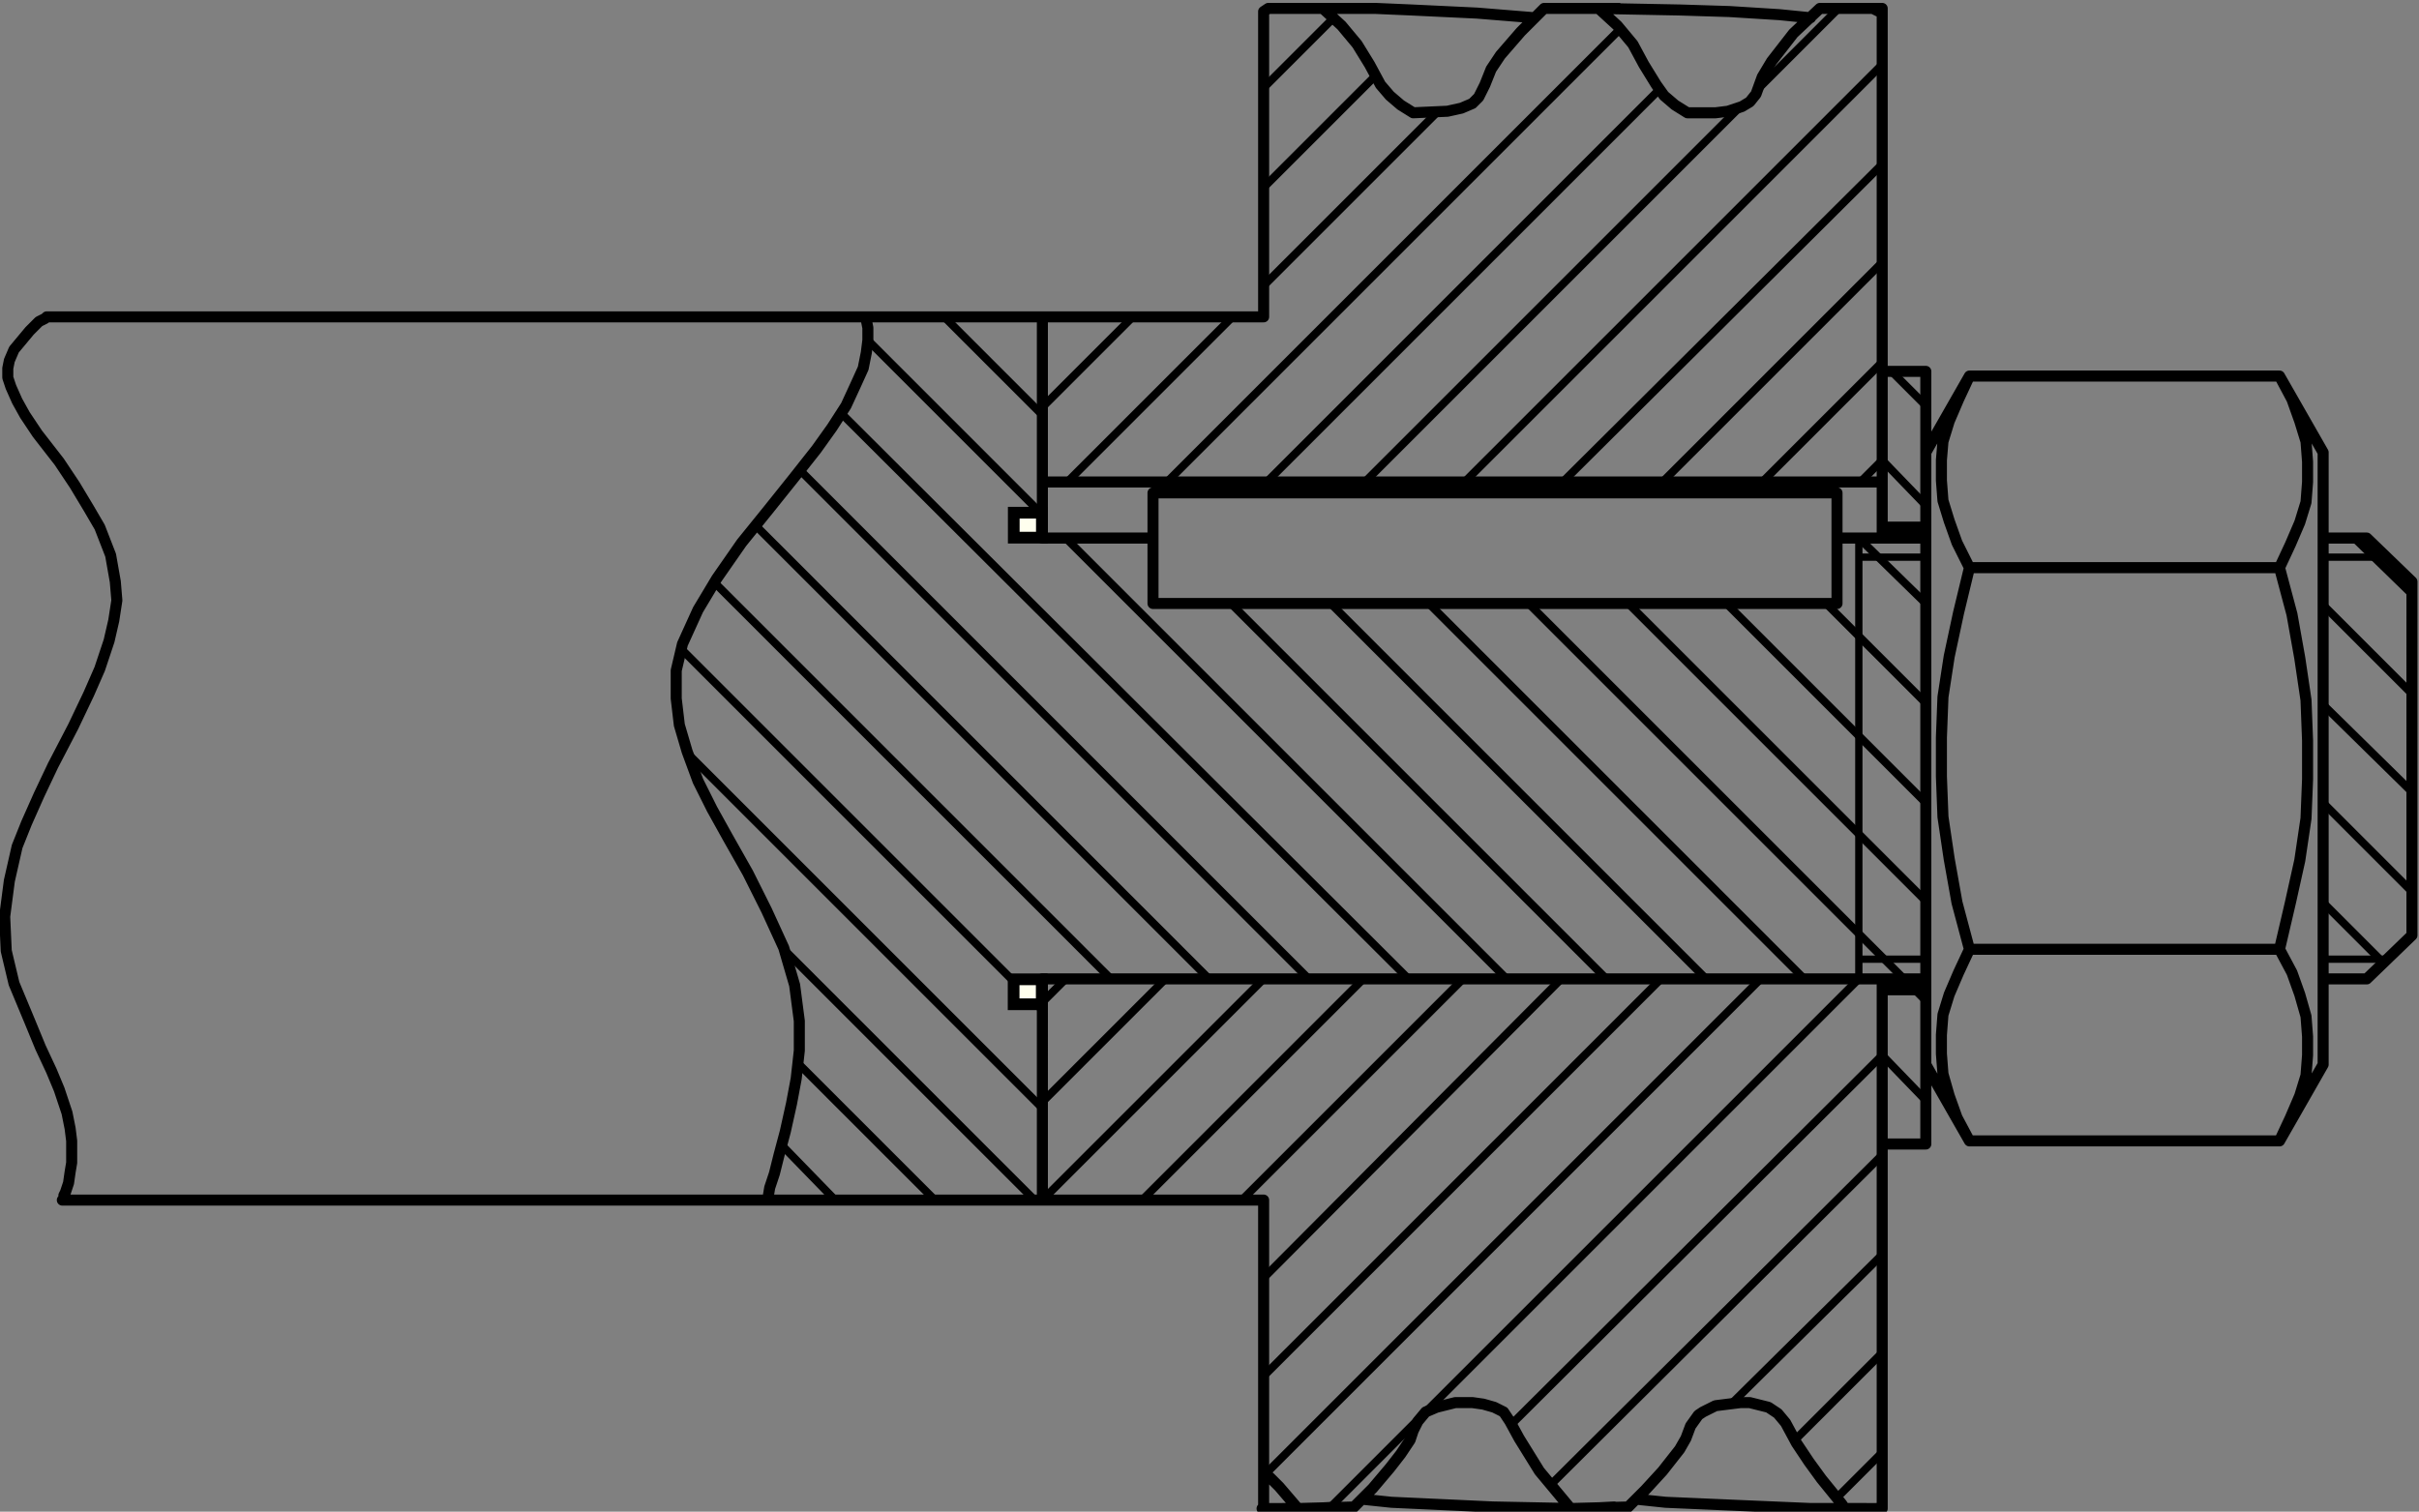<?xml version="1.0" encoding="UTF-8" standalone="no"?>
<!-- Created with Inkscape (http://www.inkscape.org/) -->

<svg
   xmlns:dc="http://purl.org/dc/elements/1.1/"
   xmlns:cc="http://creativecommons.org/ns#"
   xmlns:rdf="http://www.w3.org/1999/02/22-rdf-syntax-ns#"
   xmlns:svg="http://www.w3.org/2000/svg"
   xmlns="http://www.w3.org/2000/svg"
   xmlns:sodipodi="http://sodipodi.sourceforge.net/DTD/sodipodi-0.dtd"
   xmlns:inkscape="http://www.inkscape.org/namespaces/inkscape"
   version="1.1"
   id="svg815"
   xml:space="preserve"
   width="206.952"
   height="129.359"
   viewBox="0 0 206.952 129.359"
   sodipodi:docname="Asemblage_pignon_cor.svg"
   inkscape:version="0.92.4 (5da689c313, 2019-01-14)"><rect x="0" y="0" width="206.952" height="129.359" fill="#808080" stroke="none"/><defs
     id="defs819" /><sodipodi:namedview
     pagecolor="#ffffff"
     bordercolor="#666666"
     borderopacity="1"
     objecttolerance="10"
     gridtolerance="10"
     guidetolerance="10"
     inkscape:pageopacity="0"
     inkscape:pageshadow="2"
     inkscape:window-width="1366"
     inkscape:window-height="705"
     id="namedview817"
     showgrid="false"
     fit-margin-top="0"
     fit-margin-left="0"
     fit-margin-right="0"
     fit-margin-bottom="0"
     inkscape:snap-global="false"
     inkscape:zoom="2.9384433"
     inkscape:cx="88.83223"
     inkscape:cy="66.206424"
     inkscape:window-x="-8"
     inkscape:window-y="-8"
     inkscape:window-maximized="1"
     inkscape:current-layer="g823" /><g
     id="g823"
     inkscape:groupmode="layer"
     inkscape:label="Asemblage_pignon"
     transform="matrix(1.333,0,0,-1.333,-286.861,967.546)"><g
       id="g995"
       transform="translate(334.6,694.9)"><path
         d="M 0,0 1.4,1.4 M -6.3,0 1.4,7.7 M -12.7,0 1.4,14.1 M -19.1,0 1.4,20.4 M -25.4,0 1.4,26.8 M -31.8,0 l 24,24 m 1.2,1.2 5.2,5.2 M -38.1,0 -12.9,25.2 M -44.5,0 -15.4,29.1 M -50.9,0 -40.3,10.6 m 2,2 11.1,11.1 m -25.3,-18.9 5.8,5.8 m 8.4,8.3 7.2,7.2 m -7.2,-0.8 4.5,4.5 m -18.7,-63.2 1.5,1.5 m -1.5,-7.9 7.9,7.9 m -7.9,-14.2 14.2,14.2 m -7.8,-14.2 14.2,14.2 m -7.8,-14.2 14.2,14.2 m -12.8,-19.2 19.1,19.2 m -19.1,-25.5 25.5,25.5 m -25.4,-31.8 31.8,31.8 m -27.6,-33.9 5.9,5.9 28,28 m -22.3,-28.6 23.8,23.7 m -21.3,-27.6 21.3,21.2 m -9.6,-15.9 9.6,9.5 m -16.3,-16.2 0.8,0.7 m 9.9,3.6 5.6,5.6 m -2.9,-9.3 2.9,2.9 m 34,55.1 -3.7,3.6 m 3.7,-10 -5.7,5.7 m 5.7,-12 -5.7,5.6 m 5.7,-12 -5.7,5.7 m 3.9,-10.3 -3.9,3.9 M 4.2,-7.8 -0.1,-3.6 m 4.3,-10.6 -6.4,6.4 M 4.2,-20.6 -8.6,-7.8 M 4.2,-26.9 -14.9,-7.8 M 2.8,-31.9 -21.3,-7.8 M -3.6,-31.9 -27.7,-7.8 M -9.9,-31.9 -34,-7.8 m 17.7,-24.1 -24.1,24.1 m -12.1,12.1 -6.3,6.3 M -22.7,-31.9 -51,-3.6 m -1.5,1.5 -11.2,11.2 m 34.7,-41 -36.4,36.3 m 30,-36.3 L -68,0.7 m 26.2,-32.6 -29.1,29.1 m 22.8,-29.1 -25.5,25.5 m 21.1,-27.5 -23.2,23.2 m 23.2,-29.5 -22.7,22.7 m 22.2,-28.6 -16,16 m 9.6,-16 -8.8,8.8 m 2.4,-8.8 -3.4,3.5 M 4.2,4.9 2,7.1 M 4.2,-1.5 1.4,1.4 m 2.8,-34.7 -0.7,0.7 m 0.7,-7.1 -2.8,2.9"
         style="fill:none;stroke:#000000;stroke-width:0.51;stroke-linecap:round;stroke-linejoin:round;stroke-miterlimit:10;stroke-dasharray:none;stroke-opacity:1"
         id="path997"
         inkscape:connector-curvature="0" /></g><g
       id="g999"
       transform="translate(333.1,691.3)"><path
         d="m 0,0 v 2.9 m -43.9,0 V 0 M 2.9,-38.9 h 2.8 m 0,49.6 H 2.9 M -51,14.2 h -63.9 m 1,-56.7 H -51 M -43.9,0 H -51 M 34,0 H 31.2 M 5.7,0 H 0 m 2.9,-28.3 h 2.8 m 25.5,0 H 34 m 0,0 2.9,2.8 m 0,22.7 L 34,0 m -48,34 h -0.4 -0.8 -0.4 -0.6 -0.8 -0.9 m -13.8,0 h -0.1 -0.7 -0.5 -0.7 -0.9 -0.8 M 2.9,34 H 2.1 1.3 -0.4 m -17.7,-96.3 h 1.9 l 1.9,0.1 m -21.3,-0.1 h 0.3 m 0.2,0 h 1.4 l 1.7,0.1 m 31.6,-0.1 h 0.1 0.9 0.7 0.6 m 0.6,0 H 2.9 M -36.8,14.2 H -51 m 0,-56.7 h 14.2 m 65.2,3.8 2.8,4.9 m 0,39.3 -2.8,4.9 M 8.5,10.4 5.7,5.5 m 0,-39.3 2.8,-4.9 M 0,2.9 v -7.1 m 0,7.1 v 0 m -43.9,0 v -7.1 m 0,7.1 v 0 m 0,0 H 0 M -43.9,-4.2 H 0 m 2.9,14.9 h 2.8 m 0,-49.6 H 2.9 m 0,49.6 v 0 m 2.8,-49.6 v 0 m 0,49.6 v 0 M 2.9,0.7 H 5.7 M 5.7,-29 H 2.9 m 0,29.1 v 0.2 0.3 0.1 m 0,-39.6 v 9.9 m 2.8,-9.9 v 5.1 M 2.9,0.7 v 10 M 5.7,5.5 v 5.2 M -51,-42.5 h -17.7 m 17.7,0 v 0 m 0,56.7 v 0 m -11.4,0 H -51 m -17.7,-56.7 0.1,0.2 0.1,0.6 0.3,0.9 0.3,1.2 0.4,1.5 0.4,1.8 0.3,1.6 0.2,1.8 v 1.9 l -0.3,2.3 -0.7,2.4 -1.1,2.4 -1.2,2.4 -1.3,2.3 -1,1.8 -0.9,1.8 -0.7,1.9 -0.5,1.7 -0.2,1.7 v 1.8 l 0.4,1.7 1,2.2 1.2,2 1.6,2.3 1.7,2.1 1.6,2 1.5,1.9 1,1.4 0.9,1.4 0.6,1.3 0.5,1.1 0.2,1 0.1,0.8 v 0.8 l -0.1,0.5 -0.1,0.2 m -52.5,0 -0.1,-0.1 -0.4,-0.2 -0.6,-0.6 -0.5,-0.6 -0.5,-0.6 -0.3,-0.7 -0.1,-0.5 v -0.6 l 0.2,-0.6 0.4,-0.9 0.5,-0.9 0.8,-1.2 1.4,-1.8 1,-1.5 0.9,-1.5 0.7,-1.2 0.7,-1.8 0.3,-1.7 0.1,-1.2 -0.2,-1.3 -0.3,-1.3 -0.6,-1.8 -0.7,-1.6 -1,-2.1 -1.3,-2.5 -0.9,-1.9 -0.8,-1.8 -0.6,-1.5 -0.5,-2.2 -0.3,-2.3 0.1,-2.2 0.5,-2.1 0.5,-1.2 0.5,-1.2 0.7,-1.7 0.7,-1.5 0.5,-1.2 0.5,-1.5 0.2,-1 0.1,-0.8 v -0.8 -0.6 l -0.1,-0.6 -0.1,-0.7 -0.2,-0.6 -0.1,-0.2 v -0.2 l -0.1,-0.1 M 34,-28.3 h -2.8 m -25.5,0 H -51 M 34,0 v 0 m 0,-28.3 v 0 M 0,0 H 5.7 M 31.2,0 H 34 M 0,0 V 0 M -43.9,0 V 0 M -51,0 h 7.1 M 0,0 v -4.2 m -43.9,0 V 0 M 36.9,-2.8 34,0 m 0,-28.3 2.9,2.8 m 0,0 v 0 m 0,22.7 v 0 M 0,-4.2 h -43.9 m 80.8,1.4 V -25.5 M -51,-28.3 v -14.2 m 0,56.7 V 0 M 2.9,32.5 V 30.4 29 27.5 26.8 26.1 25.7 25.4 25.1 24.9 m -30.1,2.4 2.2,0.1 0.9,0.2 0.7,0.3 0.4,0.4 0.2,0.4 0.2,0.4 0.4,1 0.6,0.9 1.3,1.5 1.5,1.5 M 2.9,33.9 v -2 -1.3 -1.4 -0.7 -0.7 -0.3 -0.3 -0.2 m -4,7 h 0.8 m -9.3,-6.7 h 1.8 l 0.8,0.1 0.9,0.3 0.5,0.3 0.4,0.5 0.4,1.1 0.6,1 1.4,1.8 1.7,1.6 m -35.7,-87 v -0.4 -0.3 -0.4 -0.5 -0.6 -1.9 -2 -1.4 m 30.6,5 -0.8,-0.1 -0.8,-0.1 -0.8,-0.4 -0.3,-0.2 -0.5,-0.7 -0.3,-0.8 -0.4,-0.7 -1.1,-1.4 -1.1,-1.2 -1.1,-1.1 m 6.9,6.7 h 0.3 m -30.6,0.4 v -0.2 -0.3 -0.4 -0.5 -0.5 -1 -0.9 -1.9 -1.3 m 12.9,6.6 h -0.6 l -1.2,-0.3 -0.7,-0.3 -0.5,-0.6 -0.3,-0.6 -0.2,-0.6 -0.6,-0.9 -0.7,-0.9 -1.1,-1.3 -1.2,-1.2 m -5.8,4.3 v 0.6 0.6 1 0.6 0.5 0.8 0.4 0.3 0.2 m 0,0 v 0 -0.1 m 37.3,-9.3 -0.2,0.3 -1.3,1.6 -0.8,1.1 -0.8,1.2 -0.7,1.3 -0.5,0.6 -0.6,0.4 -1.2,0.3 h -0.6 m -6.7,-6.2 1.9,-0.2 4.6,-0.2 4.7,-0.2 h 2.2 m -37.3,1.2 v 0.7 0.8 1.2 1.2 0.9 0.5 0.4 0.2 0.1 m 0,0 v 0 m 19.7,-7.2 -1,1.2 -1,1.2 -1.3,2.1 -0.6,1.1 -0.4,0.6 -0.6,0.3 -0.7,0.2 -0.7,0.1 h -0.5 m -6.6,-6.2 1.9,-0.2 6.5,-0.3 5,-0.1 m 20,87.2 v 0.4 0.5 1.1 1.2 1 0.8 M -33,34 l 1.2,-1.1 1,-1.2 0.8,-1.3 0.7,-1.3 0.6,-0.7 0.7,-0.6 0.8,-0.5 M -33,34 h 1.1 2.3 l 2.3,-0.1 4.2,-0.2 3.7,-0.3 M 2.9,26.9 v 0.6 0.6 1.3 1.3 1.2 1.1 m -18.2,1 1.2,-1.1 1,-1.2 0.7,-1.3 0.8,-1.3 0.5,-0.7 0.7,-0.6 0.8,-0.5 m -5.7,6.7 5.2,-0.1 3.2,-0.1 3.2,-0.2 2,-0.2 M 2.9,33 V 32.5 M -15.3,34 h -3.5 m -17.7,0 h 1.1 M 2.9,29.9 V 29.1 M -33,34 h -3.5 m 39.4,0 v 0 m -0.6,0 h 0.6 m -0.6,0 h -1.4 -2 m 3.4,0 0.6,-0.3 M 2.9,3.6 V 34 M 2.9,3.6 H -51 m 0,10.6 V 3.6 m 0,10.6 h 7.1 7.1 m 0,0 v 19.6 m 0,0 0.3,0.2 M 2.9,-28.3 v 0 M 2.9,0 v 0.1 m 0,29 v -2.2 -1.4 -1.4 -0.7 -0.7 -0.4 -0.4 -0.4 -0.3 m 0,-0.1 v 0.3 0.4 0.9 0.9 0.8 0.6 m 0,0 v -1.3 m 0,0 v -1.1 -1 -1.4 -0.6 -0.7 -0.6 -0.3 -0.4 -0.4 -0.4 -0.3 -0.2 -0.4 m 0,0 v 0 m 0,0 v 0.3 0.3 0.3 0.7 0.3 0.2 0.2 0.1 m 0,0 v -1.6 m 0,0 v -1 -1 -1.2 -0.6 -0.6 -0.5 -0.3 -0.3 -0.4 -0.1 m 0,-49.6 v -0.8 m 0,0 v 0.1 0.1 0.3 0.2 0.1 m 0,-0.1 v 0 -0.4 m 0,0 v -0.8 -0.8 -1.2 -1.2 -1.3 -1.4 m 0,0 v -1.5 m 0,0 v 0.3 0.3 0.6 0.3 0.4 0.5 0.2 0.1 m 0,0 v 0 -0.1 -0.1 -0.2 -0.4 m 0,0 v -0.8 -0.8 -0.7 -0.7 -1.3 -0.7 -0.7 -0.7 -0.8 m 0,0 v -1.2 m 0,0.1 v 0.5 0.5 0.8 0.5 0.5 0.5 0.3 0.2 0.1 m 0,0 v 0 -0.1 -0.1 -0.3 m 0,0 v -0.8 -0.8 -0.7 -0.7 -1.5 -0.7 -0.7 -0.7 -0.8 m 0,0 v -0.8 m 0,0.1 v 0.6 0.6 1.1 1.1 0.8 0.4 0.3 0.2 m 0,0 v 0 -0.1 m 0,0 v -0.1 -0.1 -0.4 -0.4 -0.4 -0.5 -1 -0.6 -0.5 -1.1 -1 -1.4 m 0,0.1 v -0.4 m 0,0 v 0.8 0.8 1.2 1.3 0.9 0.4 0.4 0.2 0.1 m 0,0 v 0 m 0,0 v 0 -0.1 -0.2 -0.4 -0.4 -0.5 -1 -0.6 -0.5 -1 -0.9 -1.3 m 0,0 v 0 m 0,0 v 34 m -39.7,-32.2 v -0.6 m 19.7,-1.2 3.7,0.1 m -23.4,0 v -0.1 m -0.1,0 h 0.9 0.9 0.5 m 0,0 3.6,0.1 m -5.8,5.3 v -0.9 m 37.3,-4.5 h 2.4 m -39.7,0 v 1.7 0.6 m 2.2,-2.3 -0.6,0.7 -0.6,0.7 -0.6,0.6 -0.4,0.3 m 0,93.8 v -0.7 -1 -1.3 -0.7 -0.7 -0.9 -0.3 -0.2 -0.4 -0.2 -0.1 -0.1 m 0,-76.4 v -0.2 -0.3 -0.4 -0.4 -0.5 -0.5 -1 -0.9 -2 -1.5 m 0,4.2 v 0.4 0.5 0.7 0.9 0.6 0.3 0.3 -0.2 m 0,-2.2 v -1.3 m 0,8.9 v -0.3 -0.3 -0.5 -0.4 -0.5 -0.5 -0.8 -0.4 -0.5 -1 -0.9 -1.5 m 0,5.5 v 0.2 0.3 0.5 0.6 0.5 0.2 0.1 -0.1 -0.3 m 0,-0.3 v -1.6 m 0,3.3 v -1 -0.7 m 0,62.8 v -1.1 -1 -1.3 -1 m 0,5.9 v -1.5 m 0,-1.4 v 0.1 0.1 0.2 0.5 0.1 0.3 0.2 0.2 0.5 0.1 0.2 0.1 0.1 0.1 m 0,5.2 V 24.1 23 21.7 21 20.3 19.6 19.3 19 18.6 18.2 17.9 17.7 17.3 m 0,9 v -1.1 m 0,-3.1 v 0.3 0.4 0.9 1.3 1 0.3 m 0,3.8 V 29 28 26.5 25.8 25.1 24.3 24 23.7 23.3 22.9 22.7 22.5 22.3 m 0,8.6 v -0.8 m 0,-4.6 v 0.4 0.6 1.1 1 0.9 0.9 0.4 m 0,2.3 V 32.1 31 29.6 28.2 27.3 27 26.7 26.3 26 25.9 25.7 25.6 m 0,7.8 v -0.3 m 0,-6 v 0.5 0.7 1.3 1.1 1.1 1 0.5 m 0,-19.1 v 0 m 0,-56.7 v 0 m 0,-17.5 v 17.5 m 0,0 h -7.1 -7.1 m 0,14.2 V -42.5 M 2.9,-28.3 H -51 m 0,42.5 v 0 m 0,-56.7 v 0 m 82.2,38.2 v 1.4 1.3 1.2 1.2 1 0.9 0.8 0.7 0.5 0.4 0.3 0.1 m 0,-39.3 v 0.1 0.1 0.3 0.5 0.6 0.7 0.8 0.9 1.1 1.2 1.2 1.4 1.4 1.5 1.6 1.6 1.6 1.7 1.6 1.7 1.7 1.6 1.6 1.5 1.5 M 28.4,10.4 29.2,8.9 29.7,7.5 30.1,6.2 30.2,4.9 V 3.6 L 30.1,2.3 29.7,1 29.1,-0.4 28.4,-1.9 m 0,-24.5 0.8,-1.5 0.5,-1.4 0.4,-1.4 0.1,-1.3 v -1.2 l -0.1,-1.3 -0.4,-1.3 -0.6,-1.4 -0.7,-1.5 m 0,36.8 0.8,-3 0.5,-2.8 0.4,-2.7 0.1,-2.6 v -2.5 l -0.1,-2.5 -0.4,-2.7 -0.6,-2.7 -0.7,-3 M 5.7,-4.3 v -1.5 -1.5 -1.6 -1.6 -1.7 -1.7 -1.6 -1.7 -1.6 -1.6 -1.6 -1.5 -1.4 -1.4 -1.2 -1.2 -1.1 -0.9 -0.8 -0.7 -0.6 -0.5 -0.3 -0.1 -0.1 m 0,39.3 V 5.5 5.4 5.1 4.7 4.2 3.5 2.7 1.8 0.8 -0.4 -1.6 -2.9 -4.3 m 2.8,-34.4 -0.8,1.5 -0.5,1.4 -0.4,1.4 -0.1,1.3 v 1.2 l 0.1,1.3 0.4,1.3 0.6,1.4 0.7,1.5 M 8.5,-1.9 7.7,-0.3 7.2,1.1 6.8,2.4 6.7,3.7 V 5 l 0.1,1.2 0.4,1.3 0.6,1.4 0.7,1.5 m 0,-36.8 -0.8,3 -0.5,2.8 -0.4,2.7 -0.1,2.6 v 2.5 l 0.1,2.6 0.4,2.6 0.6,2.8 0.7,2.9 m 19.9,0 H 8.5 M 28.4,-26.4 H 8.5 M 28.4,10.4 H 8.5 M 28.4,-38.7 H 8.5"
         style="fill:none;stroke:#000000;stroke-width:0.709;stroke-linecap:round;stroke-linejoin:round;stroke-miterlimit:10;stroke-dasharray:none;stroke-opacity:1"
         id="path1001"
         inkscape:connector-curvature="0" /></g><path
       style="fill:none;stroke:#000000;stroke-width:0.468;stroke-linecap:butt;stroke-linejoin:miter;stroke-miterlimit:4;stroke-dasharray:none;stroke-opacity:1"
       d="m 334.483,690.074 4.081,0"
       id="path1006"
       inkscape:connector-curvature="0"
       sodipodi:nodetypes="cc" /><path
       style="fill:none;stroke:#000000;stroke-width:0.468;stroke-linecap:butt;stroke-linejoin:miter;stroke-opacity:1;stroke-miterlimit:4;stroke-dasharray:none"
       d="M 334.5,691.3 V 663"
       id="path1012"
       inkscape:connector-curvature="0" /><path
       style="fill:none;stroke:#000000;stroke-width:0.468;stroke-linecap:butt;stroke-linejoin:miter;stroke-miterlimit:4;stroke-dasharray:none;stroke-opacity:1"
       d="m 334.428,664.265 h 4.081"
       id="path1006-8"
       inkscape:connector-curvature="0"
       sodipodi:nodetypes="cc" /><path
       style="fill:none;stroke:#000000;stroke-width:0.468;stroke-linecap:butt;stroke-linejoin:miter;stroke-miterlimit:4;stroke-dasharray:none;stroke-opacity:1"
       d="m 364.428,664.265 h 4.081"
       id="path1006-8-3"
       inkscape:connector-curvature="0"
       sodipodi:nodetypes="cc" /><path
       style="fill:none;stroke:#000000;stroke-width:0.468;stroke-linecap:butt;stroke-linejoin:miter;stroke-miterlimit:4;stroke-dasharray:none;stroke-opacity:1"
       d="m 364.064,690.074 h 4.081"
       id="path1006-8-3-8"
       inkscape:connector-curvature="0"
       sodipodi:nodetypes="cc" /><rect
       style="opacity:1;fill:#ffffee;fill-opacity:1;stroke:#000000;stroke-width:0.751;stroke-miterlimit:4;stroke-dasharray:none;stroke-dashoffset:0;stroke-opacity:1"
       id="rect1059"
       width="1.805"
       height="1.602"
       x="280.263"
       y="-692.928"
       transform="scale(1,-1)" /><rect
       style="opacity:1;fill:#ffffee;fill-opacity:1;stroke:#000000;stroke-width:0.751;stroke-miterlimit:4;stroke-dasharray:none;stroke-dashoffset:0;stroke-opacity:1"
       id="rect1059-7"
       width="1.805"
       height="1.602"
       x="280.254"
       y="-662.973"
       transform="scale(1,-1)" /></g></svg>